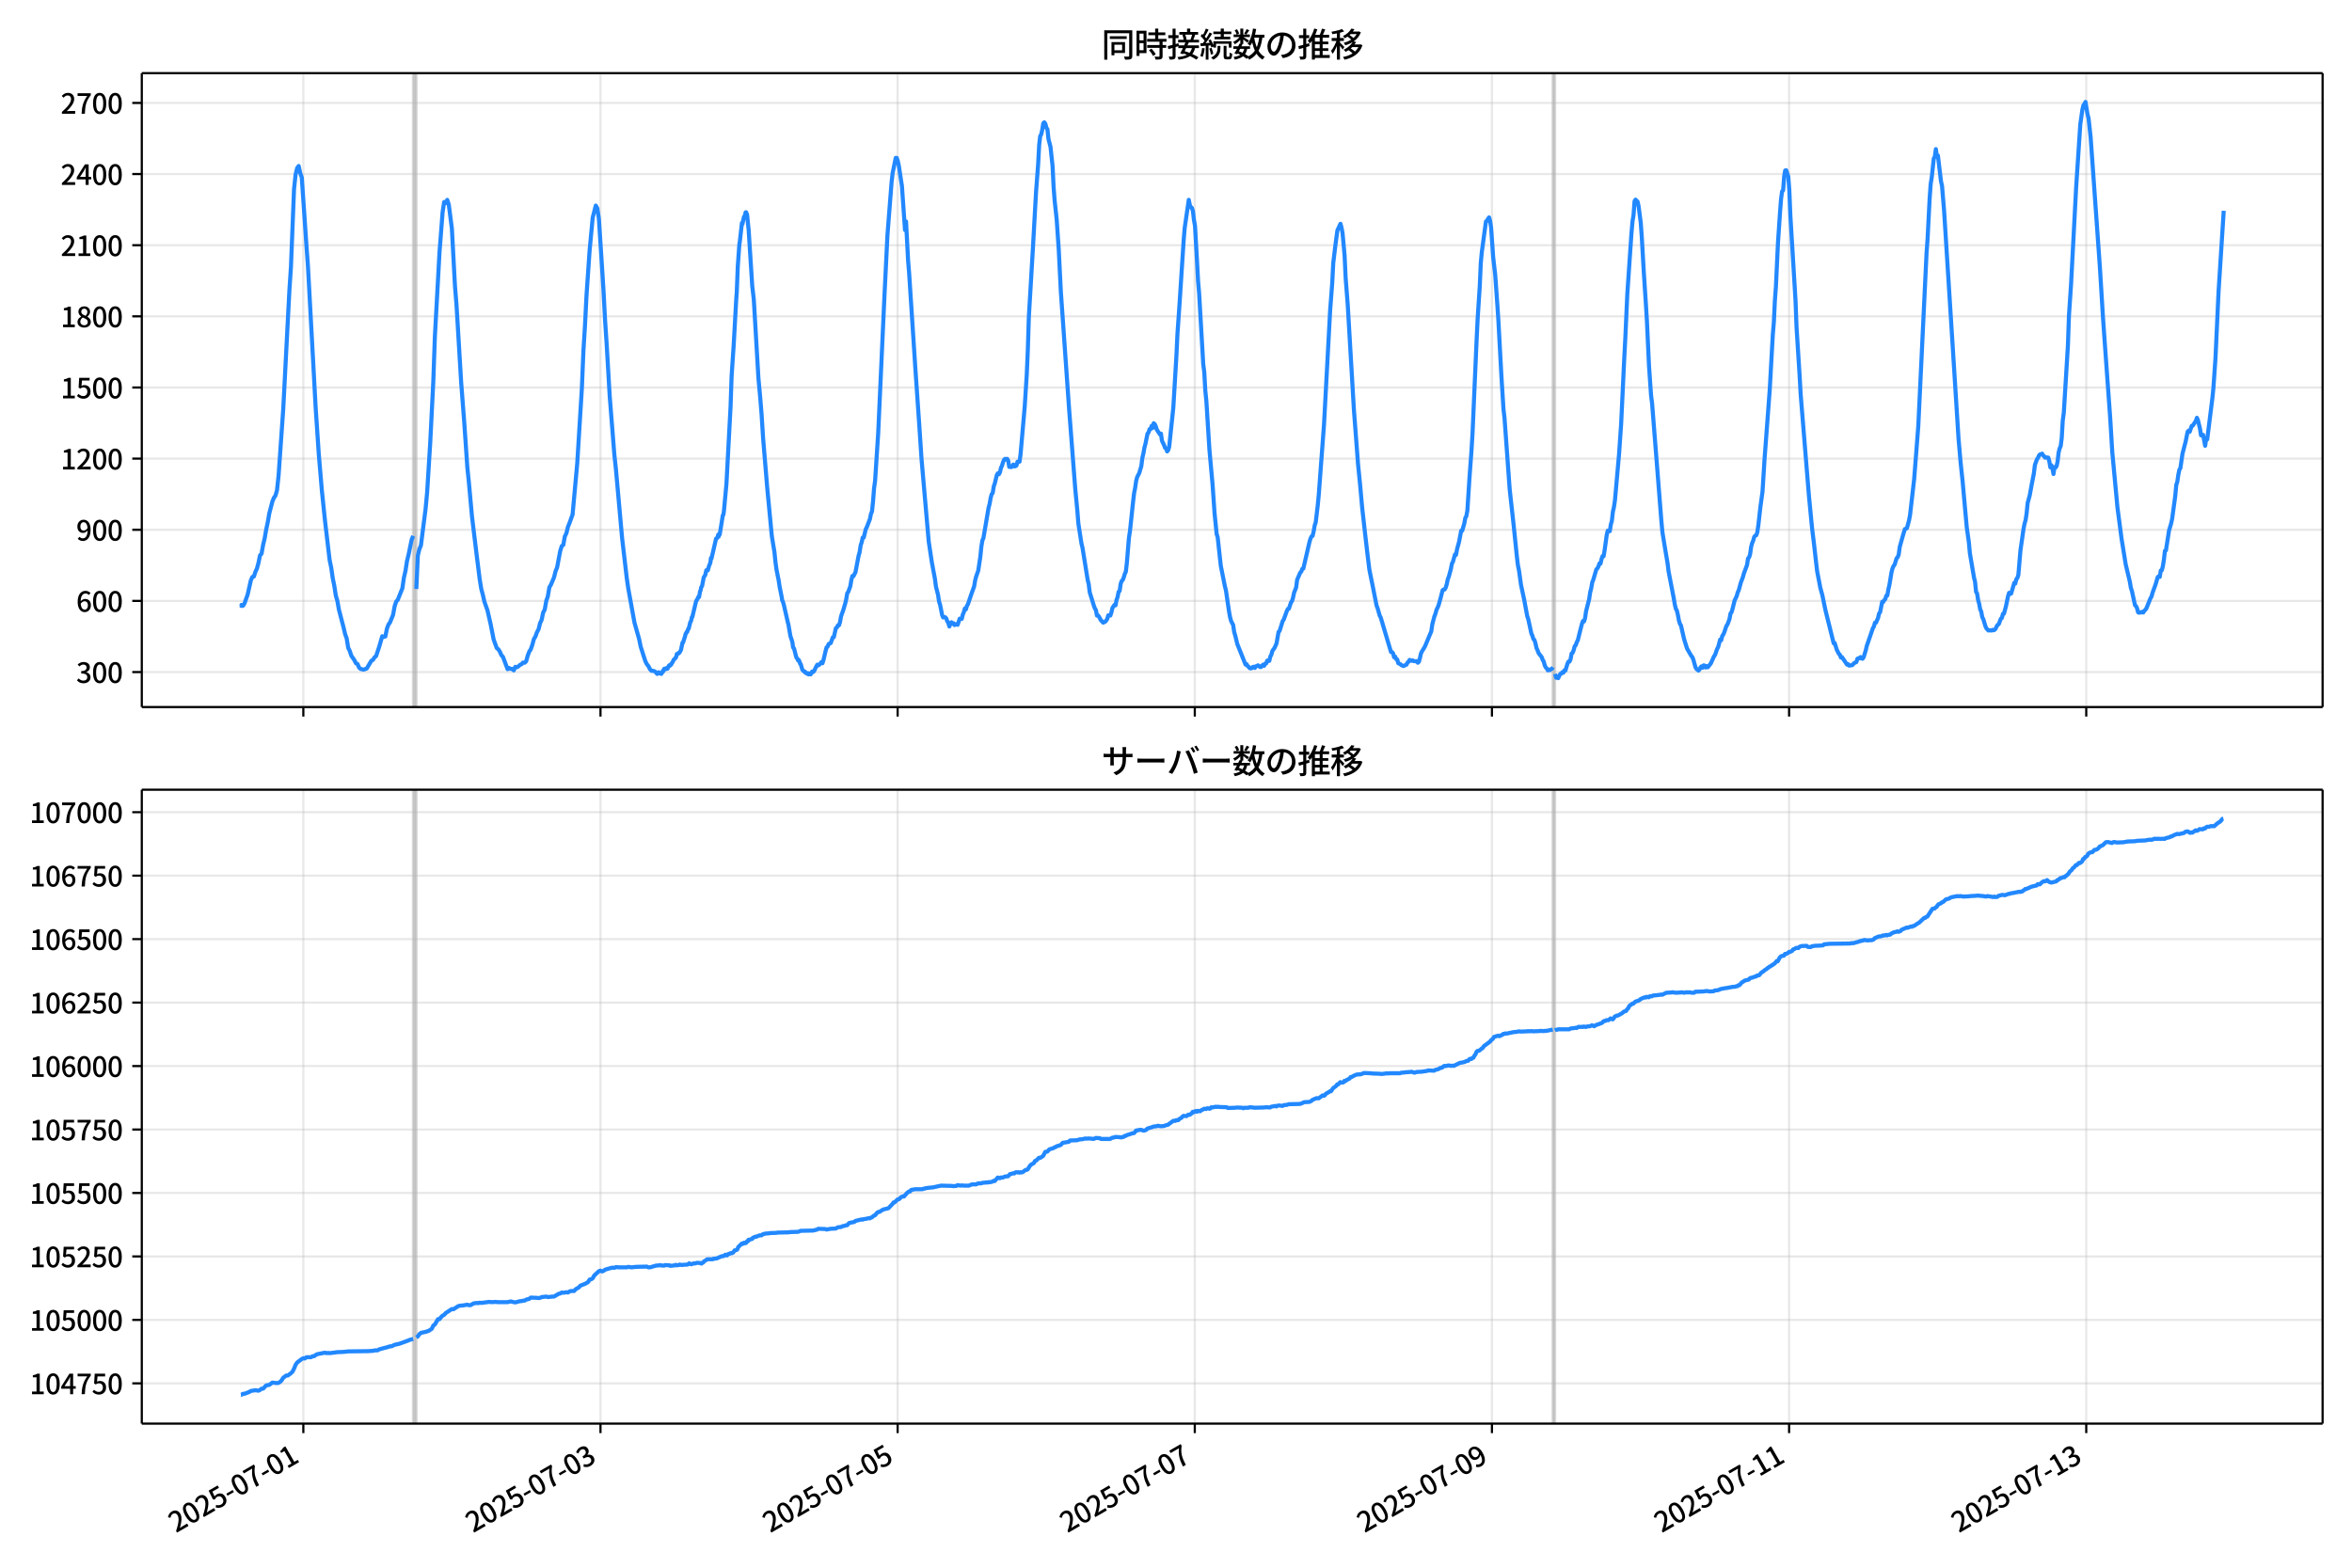 <!DOCTYPE svg  PUBLIC '-//W3C//DTD SVG 1.1//EN'  'http://www.w3.org/Graphics/SVG/1.1/DTD/svg11.dtd'>
<svg version="1.1" viewBox="0 0 864 576" xmlns="http://www.w3.org/2000/svg" xmlns:xlink="http://www.w3.org/1999/xlink">
 <defs>
  <style type="text/css">*{stroke-linejoin: round; stroke-linecap: butt}</style>
 </defs>
 <g id="aa">
  <g id="ab">
   <path d="m0 576h864v-576h-864z" fill="#fff"/>
  </g>
  <g id="ac">
   <g id="ad">
    <path d="m52.09 259.78h801.11v-232.9h-801.11z" fill="#fff"/>
   </g>
   <g id="ae">
    <path d="m151.79 259.78h1.137v-232.9h-1.137z" clip-path="url(#e)" fill="#808080" opacity=".3" stroke="#808080"/>
   </g>
   <g id="af">
    <path d="m570.42 259.78h.758v-232.9h-.758z" clip-path="url(#e)" fill="#808080" opacity=".3" stroke="#808080"/>
   </g>
   <g id="ag">
    <g id="ah">
     <g id="ai">
      <path d="m111.43 259.78v-232.9" clip-path="url(#e)" fill="none" stroke="#b0b0b0" stroke-linecap="square" stroke-opacity=".3" stroke-width=".8"/>
     </g>
     <g id="aj">
      <defs>
       <path id="h" d="m0 0v3.5" stroke="#000" stroke-width=".8"/>
      </defs>
      <use x="111.429" y="259.778" stroke="#000000" stroke-width=".8" xlink:href="#h"/>
     </g>
    </g>
    <g id="ak">
     <g id="al">
      <path d="m220.59 259.78v-232.9" clip-path="url(#e)" fill="none" stroke="#b0b0b0" stroke-linecap="square" stroke-opacity=".3" stroke-width=".8"/>
     </g>
     <g id="am">
      <use x="220.587" y="259.778" stroke="#000000" stroke-width=".8" xlink:href="#h"/>
     </g>
    </g>
    <g id="an">
     <g id="ao">
      <path d="m329.74 259.78v-232.9" clip-path="url(#e)" fill="none" stroke="#b0b0b0" stroke-linecap="square" stroke-opacity=".3" stroke-width=".8"/>
     </g>
     <g id="ap">
      <use x="329.745" y="259.778" stroke="#000000" stroke-width=".8" xlink:href="#h"/>
     </g>
    </g>
    <g id="aq">
     <g id="ar">
      <path d="m438.9 259.78v-232.9" clip-path="url(#e)" fill="none" stroke="#b0b0b0" stroke-linecap="square" stroke-opacity=".3" stroke-width=".8"/>
     </g>
     <g id="as">
      <use x="438.903" y="259.778" stroke="#000000" stroke-width=".8" xlink:href="#h"/>
     </g>
    </g>
    <g id="at">
     <g id="au">
      <path d="m548.06 259.78v-232.9" clip-path="url(#e)" fill="none" stroke="#b0b0b0" stroke-linecap="square" stroke-opacity=".3" stroke-width=".8"/>
     </g>
     <g id="av">
      <use x="548.061" y="259.778" stroke="#000000" stroke-width=".8" xlink:href="#h"/>
     </g>
    </g>
    <g id="aw">
     <g id="ax">
      <path d="m657.22 259.78v-232.9" clip-path="url(#e)" fill="none" stroke="#b0b0b0" stroke-linecap="square" stroke-opacity=".3" stroke-width=".8"/>
     </g>
     <g id="ay">
      <use x="657.218" y="259.778" stroke="#000000" stroke-width=".8" xlink:href="#h"/>
     </g>
    </g>
    <g id="az">
     <g id="ba">
      <path d="m766.38 259.78v-232.9" clip-path="url(#e)" fill="none" stroke="#b0b0b0" stroke-linecap="square" stroke-opacity=".3" stroke-width=".8"/>
     </g>
     <g id="bb">
      <use x="766.376" y="259.778" stroke="#000000" stroke-width=".8" xlink:href="#h"/>
     </g>
    </g>
   </g>
   <g id="bc">
    <g id="bd">
     <g id="be">
      <path d="m52.09 246.93h801.11" clip-path="url(#e)" fill="none" stroke="#b0b0b0" stroke-linecap="square" stroke-opacity=".3" stroke-width=".8"/>
     </g>
     <g id="bf">
      <defs>
       <path id="f" d="m0 0h-3.5" stroke="#000" stroke-width=".8"/>
      </defs>
      <use x="52.09" y="246.926" stroke="#000000" stroke-width=".8" xlink:href="#f"/>
     </g>
     <g id="bg">
      <!-- 300 -->
      <g transform="translate(27.99 250.91) scale(.1 -.1)">
       <defs>
        <path id="l" transform="scale(.016)" d="m1715-90q-371 0-656 90t-503 240q-217 150-377 323l359 474q211-205 479-359 269-153 634-153 269 0 467 92 199 93 311 266t112 423q0 256-125 451t-429 300q-304 106-835 106v551q467 0 732 105 266 106 384 291 119 186 119 423 0 307-192 489-192 183-531 183-269 0-503-119-233-118-438-316l-384 460q282 256 614 413 333 157 737 157 422 0 748-144 327-144 512-413 186-269 186-659 0-403-221-685-221-281-592-422v-26q269-70 490-227t349-400 128-557q0-422-215-726-214-304-573-468-358-163-787-163z"/>
        <path id="a" transform="scale(.016)" d="m1830-90q-460 0-806 275-346 276-535 823-188 547-188 1366 0 820 188 1357 189 538 535 803 346 266 806 266 461 0 800-269 340-269 528-803 189-534 189-1354 0-819-189-1366-188-547-528-823-339-275-800-275zm0 589q237 0 422 185 186 186 288 599 103 413 103 1091 0 679-103 1082-102 403-288 582-185 180-422 180-236 0-422-180-186-179-292-582-105-403-105-1082 0-678 105-1091 106-413 292-599 186-185 422-185z"/>
       </defs>
       <use xlink:href="#l"/>
       <use transform="translate(57)" xlink:href="#a"/>
       <use transform="translate(114)" xlink:href="#a"/>
      </g>
     </g>
    </g>
    <g id="bh">
     <g id="bi">
      <path d="m52.09 220.79h801.11" clip-path="url(#e)" fill="none" stroke="#b0b0b0" stroke-linecap="square" stroke-opacity=".3" stroke-width=".8"/>
     </g>
     <g id="bj">
      <use x="52.09" y="220.787" stroke="#000000" stroke-width=".8" xlink:href="#f"/>
     </g>
     <g id="bk">
      <!-- 600 -->
      <g transform="translate(27.99 224.77) scale(.1 -.1)">
       <defs>
        <path id="k" transform="scale(.016)" d="m1971-90q-339 0-634 144-294 144-518 435-224 292-352 733-128 442-128 1044 0 678 147 1161 148 483 397 784 250 301 570 445t665 144q397 0 688-147 292-147 490-359l-403-448q-128 154-327 253-198 99-409 99-307 0-567-182-259-182-413-605-153-422-153-1145 0-608 115-1002t326-589q212-195 493-195 212 0 375 121 163 122 259 343t96 522q0 300-90 511-89 212-259 320-169 109-419 109-211 0-451-134t-458-461l-25 538q134 192 313 323t374 201q196 71 375 71 397 0 694-163 298-163 467-490 170-326 170-825 0-468-195-817-195-348-512-544-317-195-701-195z"/>
       </defs>
       <use xlink:href="#k"/>
       <use transform="translate(57)" xlink:href="#a"/>
       <use transform="translate(114)" xlink:href="#a"/>
      </g>
     </g>
    </g>
    <g id="bl">
     <g id="bm">
      <path d="m52.09 194.65h801.11" clip-path="url(#e)" fill="none" stroke="#b0b0b0" stroke-linecap="square" stroke-opacity=".3" stroke-width=".8"/>
     </g>
     <g id="bn">
      <use x="52.09" y="194.648" stroke="#000000" stroke-width=".8" xlink:href="#f"/>
     </g>
     <g id="bo">
      <!-- 900 -->
      <g transform="translate(27.99 198.63) scale(.1 -.1)">
       <defs>
        <path id="p" transform="scale(.016)" d="m1562-90q-410 0-708 150-297 151-502 356l403 461q141-160 346-256t422-96q224 0 425 102 202 103 352 333 151 230 237 614 87 384 87 941 0 589-115 970t-323 563-496 182q-205 0-372-118-166-118-262-336t-96-525q0-301 86-512 87-211 259-323 173-112 417-112 224 0 460 141 237 141 448 461l32-544q-134-180-313-314t-371-208-384-74q-391 0-689 166-297 167-467 496-169 330-169 823 0 467 195 816t515 541 698 192q339 0 636-138 298-137 519-419 221-281 349-710t128-1018q0-691-141-1187t-391-807q-249-310-563-461-313-150-652-150z"/>
       </defs>
       <use xlink:href="#p"/>
       <use transform="translate(57)" xlink:href="#a"/>
       <use transform="translate(114)" xlink:href="#a"/>
      </g>
     </g>
    </g>
    <g id="bp">
     <g id="bq">
      <path d="m52.09 168.51h801.11" clip-path="url(#e)" fill="none" stroke="#b0b0b0" stroke-linecap="square" stroke-opacity=".3" stroke-width=".8"/>
     </g>
     <g id="br">
      <use x="52.09" y="168.509" stroke="#000000" stroke-width=".8" xlink:href="#f"/>
     </g>
     <g id="bs">
      <!-- 1200 -->
      <g transform="translate(22.29 172.49) scale(.1 -.1)">
       <defs>
        <path id="g" transform="scale(.016)" d="m544 0v608h1037v3277h-845v467q333 58 579 147 247 90 451 218h557v-4109h915v-608h-2694z"/>
        <path id="d" transform="scale(.016)" d="m282 0v429q697 621 1164 1136 468 515 701 956 234 442 234 826 0 256-87 451-86 196-262 301-176 106-445 106-275 0-506-151-230-150-422-368l-416 410q301 333 637 518 336 186 803 186 429 0 749-176t496-493 176-745q0-455-224-919t-615-935q-390-470-889-950 186 20 394 36t374 16h1184v-634h-3046z"/>
       </defs>
       <use xlink:href="#g"/>
       <use transform="translate(57)" xlink:href="#d"/>
       <use transform="translate(114)" xlink:href="#a"/>
       <use transform="translate(171)" xlink:href="#a"/>
      </g>
     </g>
    </g>
    <g id="bt">
     <g id="bu">
      <path d="m52.09 142.37h801.11" clip-path="url(#e)" fill="none" stroke="#b0b0b0" stroke-linecap="square" stroke-opacity=".3" stroke-width=".8"/>
     </g>
     <g id="bv">
      <use x="52.09" y="142.37" stroke="#000000" stroke-width=".8" xlink:href="#f"/>
     </g>
     <g id="bw">
      <!-- 1500 -->
      <g transform="translate(22.29 146.36) scale(.1 -.1)">
       <defs>
        <path id="c" transform="scale(.016)" d="m1715-90q-365 0-653 90t-506 237q-217 147-383 307l352 480q134-134 294-246t361-183q202-70 452-70 262 0 473 118 212 119 333 346 122 227 122 541 0 460-247 716-246 256-649 256-224 0-384-64t-365-198l-365 237 141 2240h2387v-627h-1747l-109-1204q154 77 307 118 154 42 340 42 397 0 723-160t518-490q192-329 192-847 0-519-224-887t-586-560q-361-192-777-192z"/>
       </defs>
       <use xlink:href="#g"/>
       <use transform="translate(57)" xlink:href="#c"/>
       <use transform="translate(114)" xlink:href="#a"/>
       <use transform="translate(171)" xlink:href="#a"/>
      </g>
     </g>
    </g>
    <g id="bx">
     <g id="by">
      <path d="m52.09 116.23h801.11" clip-path="url(#e)" fill="none" stroke="#b0b0b0" stroke-linecap="square" stroke-opacity=".3" stroke-width=".8"/>
     </g>
     <g id="bz">
      <use x="52.09" y="116.232" stroke="#000000" stroke-width=".8" xlink:href="#f"/>
     </g>
     <g id="ca">
      <!-- 1800 -->
      <g transform="translate(22.29 120.22) scale(.1 -.1)">
       <defs>
        <path id="x" transform="scale(.016)" d="m1830-90q-441 0-787 163-345 164-547 448-202 285-202 650 0 314 122 557t314 419 403 291v32q-256 186-442 458-185 272-185 643 0 365 176 640t480 425q304 151 694 151 410 0 704-160t457-439q164-278 164-649 0-237-96-448t-234-381q-137-169-291-278v-32q218-115 397-285 179-169 288-406t109-557q0-346-189-628-189-281-532-448-342-166-803-166zm314 2708q205 198 310 419 106 221 106 464 0 211-83 384t-247 272q-163 99-393 99-288 0-480-183-192-182-192-502 0-256 134-429 135-172 359-294t486-230zm-294-2170q236 0 418 89 183 90 285 253 103 164 103 388 0 211-90 367-89 157-246 272-157 116-368 215t-454 195q-244-173-398-426-153-252-153-553 0-237 118-416 119-179 324-282 205-102 461-102z"/>
       </defs>
       <use xlink:href="#g"/>
       <use transform="translate(57)" xlink:href="#x"/>
       <use transform="translate(114)" xlink:href="#a"/>
       <use transform="translate(171)" xlink:href="#a"/>
      </g>
     </g>
    </g>
    <g id="cb">
     <g id="cc">
      <path d="m52.09 90.093h801.11" clip-path="url(#e)" fill="none" stroke="#b0b0b0" stroke-linecap="square" stroke-opacity=".3" stroke-width=".8"/>
     </g>
     <g id="cd">
      <use x="52.09" y="90.093" stroke="#000000" stroke-width=".8" xlink:href="#f"/>
     </g>
     <g id="ce">
      <!-- 2100 -->
      <g transform="translate(22.29 94.078) scale(.1 -.1)">
       <use xlink:href="#d"/>
       <use transform="translate(57)" xlink:href="#g"/>
       <use transform="translate(114)" xlink:href="#a"/>
       <use transform="translate(171)" xlink:href="#a"/>
      </g>
     </g>
    </g>
    <g id="cf">
     <g id="cg">
      <path d="m52.09 63.954h801.11" clip-path="url(#e)" fill="none" stroke="#b0b0b0" stroke-linecap="square" stroke-opacity=".3" stroke-width=".8"/>
     </g>
     <g id="ch">
      <use x="52.09" y="63.954" stroke="#000000" stroke-width=".8" xlink:href="#f"/>
     </g>
     <g id="ci">
      <!-- 2400 -->
      <g transform="translate(22.29 67.939) scale(.1 -.1)">
       <defs>
        <path id="q" transform="scale(.016)" d="m2170 0v3072q0 192 12 457 13 266 20 458h-26q-90-179-183-365-92-185-195-364l-921-1415h2579v-576h-3328v493l1875 2957h858v-4717h-691z"/>
       </defs>
       <use xlink:href="#d"/>
       <use transform="translate(57)" xlink:href="#q"/>
       <use transform="translate(114)" xlink:href="#a"/>
       <use transform="translate(171)" xlink:href="#a"/>
      </g>
     </g>
    </g>
    <g id="cj">
     <g id="ck">
      <path d="m52.09 37.815h801.11" clip-path="url(#e)" fill="none" stroke="#b0b0b0" stroke-linecap="square" stroke-opacity=".3" stroke-width=".8"/>
     </g>
     <g id="cl">
      <use x="52.09" y="37.815" stroke="#000000" stroke-width=".8" xlink:href="#f"/>
     </g>
     <g id="cm">
      <!-- 2700 -->
      <g transform="translate(22.29 41.8) scale(.1 -.1)">
       <defs>
        <path id="j" transform="scale(.016)" d="m1235 0q32 646 109 1187t224 1024 384 941 576 938h-2208v627h3027v-455q-409-512-665-989-256-476-397-969t-205-1053-90-1251h-755z"/>
       </defs>
       <use xlink:href="#d"/>
       <use transform="translate(57)" xlink:href="#j"/>
       <use transform="translate(114)" xlink:href="#a"/>
       <use transform="translate(171)" xlink:href="#a"/>
      </g>
     </g>
    </g>
   </g>
   <g id="cn">
    <path d="m88.504 222.44.108.174.095-.349.394.349.201-.087.536-.871 1.138-3.224 1.157-5.141.566-1.307.57-.174.536-1.655.569-1.22.569-2.091.569-2.788.569-.61.569-3.224.569-2.353.569-3.311.569-2.614.569-3.311 1.137-4.356.569-1.394.569-.784.569-2.004.569-5.315 1.706-24.309 2.274-43.826.569-8.539 1.137-28.666.569-5.315.569-2.353.569-.784.569 2.614.569 1.568 1.706 24.919.569 7.842 2.843 52.191 1.137 16.816 1.137 13.418 1.137 10.978 1.706 14.464.569 2.701.569 3.921.569 2.788.569 3.659.569 1.917.569 3.224 1.706 6.535.569 2.44.569 1.568.569 3.485.569 1.133.569 1.743 1.137 1.655.569 1.133.569.261.569 1.307.569.523 1.137.261 1.137-.436 1.706-2.875.569-.261.569-.958.569-.436 1.137-3.398 1.137-3.921.569.261.569-.174.569-2.788.569-1.568.569-.784 1.137-2.788.569-3.137.569-1.743.569-.61 1.706-4.269.569-3.921.569-2.44.569-3.659.569-2.353 1.137-5.489.569-1.394m1.137 19.517.569-12.285.569-2.353.569-1.394 1.706-13.418.569-6.012 1.137-18.21 1.137-22.654.569-16.293 1.706-31.105 1.137-14.725.569-3.747.569.436.569-1.22.569 1.743 1.137 8.8 1.137 21.173.569 6.97 1.706 28.404 1.137 14.725 1.137 16.555.569 5.489 1.137 12.547 1.706 14.028 1.137 9.062.569 3.485.569 2.091.569 2.527 1.137 3.224 1.137 4.966 1.137 5.751 1.137 3.137.569.436.569.871.569 1.307.569.61 1.706 4.531.569-.436.569.349h.569l.569.523.569-1.307.569.174.569-.349.569-.523.569-.261.569-.61.569.087.569-.523.569-2.091.569-1.481.569-.871.569-1.655.569-2.091.569-.958.569-1.568.569-1.046.569-2.265.569-1.22.569-2.701.569-1.046.569-3.224.569-1.655.569-3.311.569-.958 1.137-2.701.569-2.265.569-1.394 1.137-6.012.569-1.83.569-.436.569-3.137.569-1.133.569-2.353.569-1.394 1.137-3.137 1.706-18.733 1.706-27.62.569-13.766.569-9.149.569-11.24 1.137-16.468 1.137-12.111 1.137-4.444.569 1.046.569 3.747 1.137 17.6.569 8.974.569 10.804.569 8.452 1.137 19.43 1.706 21.521.569 5.228 2.274 25.355 1.706 14.638.569 3.921 2.274 12.547 1.706 6.012.569 2.788 1.706 5.315.569 1.133.569.697.569 1.133.569.61h.569l.758.261.758.871.19-.087.379-.523.379.436.19-.087.379.261.379-.61.19-.523.19.174.19-.784.19-.174h.19l.19.174.19-.174.19.087.19-.436.19.349.569-1.22.19.174.19-.087.19-.436.19.087.379-.784.19-.174.379-.871.19-.087.379-.523.19-.087.19-.523.19-.871.19.087.379-.436.19.087.379-.523.379-.697.569-2.701h.19l.758-2.353.19-.871.19-.174.19-.523h.19l.379-1.133.19-.087.569-2.353.19-.261.19-.523.19-1.046.19-.087 1.327-5.576.19-.523.19-.174.379-.784.19-.436.19.174.379-2.091.19-.349.19-1.046.379-.697.379-2.004.19-1.046.569-.871.379-1.743.19-.087.19.174.19-.087.379-1.394.569-1.481.19-1.655.19.261 1.706-7.406h.19l.19-.174.19-.436.19-.784.19.697.19-1.046.19.261 1.137-7.058.19-.174.19-1.133.948-10.194 1.516-28.404.379-11.153.379-5.751.379-5.576.948-16.99.19-2.527.379-9.584.569-8.016.19-1.133.758-6.796.19.436.569-2.701.19-.174.19-.349.19-1.046.19-.087.379.871.379 3.834.19 1.743 1.327 20.737.569 4.879 1.706 29.014.569 6.099.569 6.883.569 8.887 1.516 18.297 1.706 17.862.948 5.751.379 3.747.379 2.701.569 2.875.19.871.379 2.527.758 3.747.19 1.307.19.261.379 1.22 1.516 6.622.19.697.758 4.356.569 1.655.19.784.19 1.655.379.436.758 2.962.19.523.379.349.19.61.19-.261.19.349.379 1.133.19.087.569 2.004.379.436.19.087.19.261.19-.087.19.436.379.087.19.261.379-.174.19.436.19-.349.569.349.379-.61.19-.436.379.174.379-.436.569-1.22.569-1.046.379.261.379-.261.758-.958.379.436.379-1.22.758-3.224.379-1.394.379-.261.379-.958.758-.349.758-2.091.379-.087.758-3.311.379-.261.379-.784h.379l.379-1.133.379-2.178.758-2.091.758-2.527.379-1.568.379-2.265.379-.523.758-2.091.379-2.265.379-1.481.379.087.758-1.481 1.137-6.012.379-1.307.379-2.527.379-1.133.379-1.743h.379l.758-3.137.379-.697.758-2.004.379-.958.379-1.917.379-.871.379-3.659.379-4.879.379-2.701.758-11.675.379-5.751 2.274-49.925 1.137-23.089 1.516-19.343.379-3.311 1.137-5.576h.379l.379 1.133.379 1.743 1.137 7.406 1.137 16.206.379-3.137.758 14.376.379 4.618 2.274 34.852 1.516 21.957.758 11.414 2.653 30.408 1.137 7.58 1.137 6.099.379 2.875.758 2.962.379 2.527.379 1.133.758 3.834.379.871.379-.174.379.087.379.436.379 1.046.379.61.379 1.307.379-1.133.379-.436.379.61.379-.261.379.697.379-.349.758.261.758-2.265.758.087.379-1.568.379-.871.379-1.394.379.349.379-1.307.379-.61 1.137-3.398 1.137-3.137.379-2.265.379-1.394.758-2.178.758-5.053.379-3.747.379-2.265.379-.871 1.895-11.153.379-1.394.379-2.178.379-1.394.379-.436.379-2.44.379-1.046.758-3.137.379-.61.379.349.379-.697.379-1.655.379-.784.379-1.307.379-.871.379-.349.379.261.379-.261.379.697.379 2.265.379-.087.379.174.379-.349.379-.61.379.697.379-.087.379-.261.379-1.394h.758l.379-2.875 1.516-17.339.758-11.937.379-8.8.379-12.198 1.516-25.703 1.137-20.388.758-9.933.379-7.145.379-3.311.379-.61.379-1.743.379-2.353.379-.349.379.523.379 1.481.379.523.379 3.572.758 2.962.758 7.058.379 7.755.379 4.879.758 7.058.758 11.065.758 15.248 3.032 43.129 2.274 29.537.758 7.842.379 4.792 1.137 7.319.379 1.568 1.895 11.763.379 1.568.379 3.05 1.516 4.879.379 1.046.379.61.379 2.004.379-.087.379.523.758 1.394.379.261.379.523.758-.349.379-.436.379-.61.379-1.307.758.087.379-1.133.379-1.655.758-1.133.379.174.379-2.004.379-1.046.379-1.917.379-.349.379-2.614.379-1.046.379-.349.379-.958.379-1.307.379-.784.379-3.311.758-9.149.379-2.44 1.137-10.717.379-3.224.379-1.917.379-2.614.379-1.394.758-1.481.758-2.527.379-3.05.379-1.568.379-2.178.379-1.394.758-3.747.379-.436.379-1.22h.379l.379-1.22.379.784.379-1.743.379.349.379.784.379 1.22 1.137 1.743.379-.261.379 2.614.758 1.568.379 1.046.379.174.379 1.133.379-.436.379-1.22 1.516-14.464 1.137-18.994.379-8.016.758-10.891 1.516-23.351.379-4.705 1.516-10.368.379 1.917.379.784.379.261.379 1.133.379 3.311.379 2.091.758 13.244.379 7.145.379 4.356 1.516 26.139.379 2.962.379 6.796.379 3.659 1.137 18.036 1.137 12.634.758 10.804.758 7.493.379 1.22 1.137 10.456 1.516 7.58.379 1.481 1.137 7.755.379 2.091.379 1.394.758 1.481.379 2.614.379 1.22.758 3.137 3.032 7.58.379-.174.379.697.379.261.379.523.379.087.379-.087.379-.436.379-.087.379.436.379-.61.379-.087.379-.261.379.174.379.436h.379l.758-.871.379.436.379-.784.379-.087.379-1.046.379.174.379-.087.379-1.568.379-.697.379-1.394.758-1.046.758-1.655.758-4.269.379-.349 1.137-3.659.379-.523 1.137-3.137.379-.784.379-.087.758-2.265.379-.523.379-1.22.379-1.83.758-1.917.379-2.875 1.137-2.614.379-.349.379-1.046.379-.087 2.274-9.846.379-1.22.379-.784.379-.174.379-1.655.379-2.178.379-1.133.758-6.361.379-4.008.758-10.194 1.137-15.161 2.274-42.258.758-9.933.379-7.406.758-6.273.758-5.663 1.137-2.44.379 1.394.379 2.004.758 8.277.379 8.19.758 9.671 2.274 38.686 1.516 19.953.758 7.58.758 8.452 1.137 10.107.758 6.535.758 6.186 1.516 7.493 1.137 5.751.379.958.758 2.701.379.697 3.79 12.721h.379l.379.436.379 1.481.379-.261.379.958.379.087.379 1.394.758.349.379.349.758.349 1.137-.523.379-.784.379-.261.379-.697.758.349.379-.174.379.261.758.087.379-.087.379.61.379-.349.379-1.307.379-1.743.379-.784.758-1.22.379-.697 1.895-4.531.379-.871.379-2.614.758-2.875.379-.958.379-1.394.758-1.655.758-2.701.758-2.962.379-.261h.379l.379-.697.379-1.22.379-1.83.379-.958.758-2.788.379-2.004.379-.697.758-2.701.379.174.379-2.091.758-2.788.758-4.008h.379l.758-2.614.379-2.091.379-.61.379-2.091.758-11.763.758-10.368.379-6.273 1.516-34.678.379-7.667.758-11.588.379-8.626.379-4.008 1.137-8.452.379-2.788.379-.174.379-.784.379-.523.379 1.22.379 2.527.758 10.891.758 6.535.758 10.63.379 5.663 1.137 20.911.758 12.111.379 3.224 1.895 26.139 1.516 13.766 1.137 11.065.379 3.137.379 1.83.758 5.402 1.137 5.315 1.137 6.099.379 1.133 1.137 5.228.379.871.379 1.22.379.349.379 1.22.379 1.743.379.784.379 1.046 1.137 1.481.379 1.046.379.61.379 1.394.379.784.379.349.379.697.379-.261.379.174.379-.349.379-.174.379-.523m.758 2.44.379 1.394.379-.087.379.261.758-1.568.379-.087.379-.523.379.174.379-.871.379.087.758-2.527.379-.784h.379l.379-.871.379-2.091.379-.261.379-.958.379-1.481.379-.349.379-1.133.379-.697.758-3.05.758-2.962.379-1.046.379.174.379-1.133.379-2.614.758-2.962.379-1.481.379-2.527.379-1.481.379-2.178.379-.958 1.137-3.834.379-.349.379-.697.379-1.133.379.087.379-1.655.379-1.133.379.087.379-2.265.758-5.489.379-1.655.758.174.379-2.44.379-1.307.379-3.398.379-1.655.379-2.527 1.516-17.077.758-10.978 1.137-23.961.379-7.145.758-16.729 1.516-22.218.379-4.356.379-2.265.379-5.228.379-.523.758.784.379 1.83.758 5.838.379 5.228.758 13.157.758 11.588.379 6.186.758 16.38.758 10.891.379 2.962 3.411 43.216.379 4.095 1.137 6.97.758 4.444.379 3.05 1.895 9.846.379 2.265.379 1.568.379.697.379 1.568.379 2.091.379 1.22.379.61 1.137 4.966.758 2.44.379 1.133 1.516 2.614.379.436.379.958.758 2.701.379.697.758.61.379-.436.379-.784.379-.349.379.523.379-.871.379.087.379.697.379-.523.379.436.758-.958.379-.523 1.137-2.527.379-.523.758-2.178.379-.697.758-2.788.379.261.379-1.568.379-.523.379-.871.758-2.265.379-.523.758-2.004.379-2.091.379-.436.379-1.307.758-3.05.758-1.568.379-1.394.379-.784.758-2.788.758-2.004.379-1.394 1.137-3.05.379-2.44.379-.349.379-1.22.379-2.701.379-1.394.379-.871.379-1.394.379-.436.379-.174.379-1.133.379-2.614.758-6.709.758-5.489.758-12.111 1.895-25.268 1.137-20.388.379-4.531.379-7.929.379-5.141.758-16.119.758-11.24.379-4.879.379-2.788.379-.349.379-5.141.379-2.178.379-.087.758 2.353.379 5.053.379 9.236 1.895 31.192.379 9.933 1.137 17.862.379 6.796 3.032 37.204 1.137 11.763.758 6.186.758 6.709.379 3.137 1.137 5.925.758 2.788 1.137 5.489 3.032 12.198.379-.087.758 2.44.758 1.481.379.349.379 1.046.379-.174 1.895 2.788.379-.174.379.523 1.137-.174.758-.784.758-.349.379-1.22.379-.174h.379l.379-.436.379.523.379.087.379-.523.758-2.44.379-1.655 2.274-6.622.379-.61.379-1.394h.379l.758-1.743.379-1.655.379-.436.758-3.834.379.087.379-.697.379-.349.379-1.307.379-.087.379-2.265.379-1.568.758-4.618.379-1.481.379-.871.379-.436.758-2.44.379-.349.379-.958.379-2.788 1.137-4.095.758-2.527.379-.087.379-.261.758-2.788.379-2.004 1.516-13.244 1.137-14.551.379-4.966 3.032-63.518.379-5.228.758-14.812.379-5.315.379-2.353.758-6.97.379-.697.379-2.788.379 2.527.379-.174 1.137 9.497.379 1.655.758 9.149 5.306 83.732.758 8.713.758 7.145.758 8.452.758 8.364.758 5.315.379 4.095 1.516 8.974.379 1.481.379 3.747.379.61.379 2.44.379 1.307.379 2.091.379.784.379 2.091.379.697.758 2.527.379.871.758.784.379-.087.758.087.379-.261.379.174.379-.174.379-.436.379-.871.379-.523.379-.261.758-2.004.379-.261.379-1.481.379-.087.758-2.788.758-3.659.379-1.22.379.436.379-.174 1.137-3.921.379.261.379-1.655.379-.349.379-1.22.758-8.974 1.137-7.929.379-1.917.379-1.307.379-2.527.379-3.747.758-2.788.758-4.182.758-3.834.379-3.137.758-2.091.379-.523.379-.871.379-.436h.379l.379-.261.379.697.379.261.379.523.758-.087.379.087.379 1.394.379 2.178.379-.784.379 1.133.379 2.091.379-2.527.379.174.379-.523.379-1.743.379-3.311.379-1.481.379-.871.379-2.962.379-6.448.379-2.788 1.516-24.745.379-10.978.758-11.24 1.895-36.072 1.516-23.002.758-5.315.379-1.655.379-.436.379-.784.758 4.531.379 1.481.758 6.883 3.411 47.921 1.137 18.471.758 10.717 1.895 26.226.758 12.46 1.895 20.301 1.516 11.501 1.516 9.41 1.516 6.361.379 2.265.379 1.133 1.137 5.228.379.349.379.784.379 1.481.379.174.379-.174.379.087.379-.261.379.261.379-.61.379-.349.379-.523 1.516-3.747.379-.61.379-1.394 1.137-3.137.758-2.614.379-.349.379.261.379-2.353.379-.087.379-1.481.379-2.353.379-3.311.379-.174 1.137-7.319.758-2.527.379-1.743 1.137-8.364.379-4.095.379-1.133.379-2.614.379-1.83.379-.61.758-5.228.758-2.962.379-1.394.758-3.747.379-.436.379.436.758-2.178.379-.087 1.137-1.743.379-1.133.379.871.758 3.137.379 2.44.379-.174h.379l.758 4.008.379-2.614.379.261 1.895-15.161.379-3.747.758-10.891 1.137-24.571 1.895-29.624v0" clip-path="url(#e)" fill="none" stroke="#28f" stroke-linecap="square" stroke-width="1.5"/>
   </g>
   <g id="co">
    <path d="m52.09 259.78v-232.9" fill="none" stroke="#000" stroke-linecap="square" stroke-width=".8"/>
   </g>
   <g id="cp">
    <path d="m853.2 259.78v-232.9" fill="none" stroke="#000" stroke-linecap="square" stroke-width=".8"/>
   </g>
   <g id="cq">
    <path d="m52.09 259.78h801.11" fill="none" stroke="#000" stroke-linecap="square" stroke-width=".8"/>
   </g>
   <g id="cr">
    <path d="m52.09 26.88h801.11" fill="none" stroke="#000" stroke-linecap="square" stroke-width=".8"/>
   </g>
   <g id="cs">
    <!-- 同時接続数の推移 -->
    <g transform="translate(404.64 20.88) scale(.12 -.12)">
     <defs>
      <path id="w" transform="scale(.016)" d="m1587 3936h3232v-518h-3232v518zm320-1114h557v-2534h-557v2534zm301 0h2291v-2086h-2291v512h1734v1069h-1734v505zm-1683 2260h5113v-570h-4524v-5056h-589v5626zm4768 0h595v-4896q0-250-67-397t-227-218q-160-77-426-96t-675-19q-13 83-45 192t-77 218q-45 108-89 185 281-13 527-13 247 0 330 0 83 7 118 42 36 35 36 112v4890z"/>
      <path id="u" transform="scale(.016)" d="m2714 4672h3238v-525h-3238v525zm-244-1235h3712v-538h-3712v538zm20-1184h3635v-531h-3635v531zm1523 3155h595v-2310h-595v2310zm832-2451h589v-2823q0-230-61-364-61-135-227-199-167-70-423-86t-633-16q-20 121-78 285-57 163-121 284 275-6 509-9t310-3q77 6 106 28 29 23 29 93v2810zm-2023-1677 487 282q153-160 313-352t294-381q135-189 206-343l-519-313q-64 153-189 348-124 196-278 394-154 199-314 365zm-2086 3718h1619v-4281h-1619v544h1056v3187h-1056v550zm32-1843h1293v-537h-1293v537zm-320 1843h563v-4832h-563v4832z"/>
      <path id="v" transform="scale(.016)" d="m3866 5408h614v-870h-614v870zm-1479-653h3597v-518h-3597v518zm-230-1485h4e3v-518h-4e3v518zm825 922 519 102q64-160 121-342 58-182 96-352 39-170 45-304l-544-128q-6 134-42 313-35 180-83 365-48 186-112 346zm1856 109 589-71q-96-275-202-557-105-281-195-486l-518 77q58 147 122 329 64 183 118 372t86 336zm-2643-2106h3943v-518h-3943v518zm1408 685 602-115q-167-371-362-784t-390-797-362-685l-525 179q160 288 346 666t368 784 323 752zm-659-2157 358 403q352-102 733-240 381-137 752-304 371-166 697-336 327-169 558-329l-384-461q-218 160-532 336-313 176-685 345-371 170-755 323-384 154-742 263zm1894 1114 583-71q-122-550-353-944-230-393-604-662t-922-435q-547-167-1296-269-25 128-93 269-67 141-137 230 678 64 1168 192t819 349q330 221 531 550 202 330 304 791zm-4684 217q396 90 953 240 557 151 1120 311l77-544q-525-154-1053-311-528-156-963-284l-134 588zm121 2093h1965v-563h-1965v563zm819 1248h576v-5229q0-236-51-374t-192-208q-141-77-355-99-214-23-541-16-13 115-64 288t-109 294q205-6 381-6t234 0q64 0 92 28 29 29 29 93v5229z"/>
      <path id="t" transform="scale(.016)" d="m4058 5408h595v-1798h-595v1798zm-1415-563h3443v-499h-3443v499zm231-992h3008v-499h-3008v499zm-224-877h3475v-1203h-531v729h-2432v-729h-512v1203zm1964-877h551v-1881q0-122 22-157 23-35 106-35 25 0 92 0 68 0 135 0t99 0q51 0 83 54t45 224 19 515q90-70 234-131t259-93q-19-429-83-662-64-234-183-326-118-93-316-93-39 0-103 0t-134 0-138 0q-67 0-99 0-237 0-365 64t-176 218q-48 153-48 422v1881zm-1164-6h550v-455q0-243-48-528-48-284-186-579-137-294-409-572-272-279-727-503-70 90-192 208-121 118-230 195 416 205 665 438 250 234 371 474 122 240 164 467 42 228 42 413v442zm-2240 3309 524-192q-121-244-259-503-137-259-275-496t-259-416l-410 173q122 186 246 438 125 253 240 515 116 263 193 481zm716-743 500-230q-224-359-496-756-272-396-548-764-275-368-518-650l-358 205q179 211 377 483 199 272 387 569 189 298 358 592 170 295 298 551zm-1721-665 307 403q166-154 339-340 173-185 320-364t224-327l-326-460q-77 160-218 348-141 189-314 384-172 196-332 356zm1485-832 435 179q128-211 249-458 122-246 215-474 93-227 137-412l-473-211q-32 185-119 422-86 237-201 486-115 250-243 468zm-1530-583q422 26 998 54 576 29 1184 68l7-499q-570-45-1127-84-556-38-992-70l-70 531zm1702-992 436 135q121-276 214-596t118-556l-454-148q-26 237-112 563-86 327-202 602zm-1363 109 499-83q-57-455-163-897-105-441-253-748-51 32-134 73-83 42-170 83-86 42-144 62 148 294 234 697t131 813zm691 627h525v-2861h-525v2861z"/>
      <path id="n" transform="scale(.016)" d="m224 2022h3187v-499h-3187v499zm51 2247h3111v-487h-3111v487zm1127-1735 563-121q-154-320-333-672t-352-679q-173-326-326-582l-532 173q148 243 324 566t345 669q170 346 311 646zm934-832 563-64q-89-480-262-838t-461-614-701-432-976-298q-25 128-99 269t-157 237q659 102 1085 303 426 202 666 554t342 883zm422 3597 519-211q-147-218-298-436-150-217-278-377l-403 186q121 173 252 413 132 240 208 425zm-1203 109h563v-2957h-563v2957zm-1075-320 448 186q134-192 246-420 112-227 157-393l-467-211q-38 172-147 406t-237 432zm1094-1050 397-236q-160-263-400-529-240-265-519-489-278-224-553-378-51 103-141 237-89 135-179 218 269 109 534 294 266 186 493 416 228 231 368 467zm487-204q83-45 246-145 163-99 352-211t346-211 221-150l-327-423q-83 77-230 198-147 122-317 253-170 132-327 250-156 119-259 189l295 250zm1798 396h2311v-556h-2311v556zm115 1178 615-90q-103-640-263-1235t-384-1101q-224-505-512-889-44 57-134 134t-186 157-166 125q275 339 473 796 199 458 340 995 141 538 217 1108zm1223-1510 614-58q-147-1101-445-1940-297-838-813-1443-515-604-1321-1014-26 71-90 177-64 105-134 208-70 102-128 159 742 346 1212 880 471 535 730 1290 260 755 375 1741zm-1005-135q134-851 387-1597 253-745 659-1305 407-560 1002-874-70-57-154-150-83-93-154-189-70-96-121-179-633 371-1056 988-422 618-688 1434-265 816-425 1783l550 89zm-3309-3065 327 416q377-148 754-330 378-182 701-378 324-195 548-368l-416-435q-211 179-519 378-307 198-666 383-358 186-729 334z"/>
      <path id="s" transform="scale(.016)" d="m3686 4378q-64-493-163-1041-99-547-265-1084-192-653-432-1104t-522-688-595-237q-320 0-596 221-275 221-448 621-172 400-172 931 0 537 220 1017 221 480 611 851 391 372 909 583 519 211 1121 211 576 0 1040-186 464-185 793-515 330-329 502-771 173-441 173-941 0-672-278-1194-278-521-816-851-538-329-1318-444l-378 601q166 20 307 42t263 48q307 70 585 217 279 148 496 375 218 227 342 534 125 308 125 692t-122 713q-121 330-358 573-236 243-582 380-346 138-781 138-525 0-935-186-409-185-694-489-284-304-432-656-147-352-147-678 0-365 89-605 90-240 224-355 135-115 276-115t288 144 297 457q151 314 298 800 147 461 246 982 100 522 145 1021l684-12z"/>
      <path id="o" transform="scale(.016)" d="m2995 2925h2893v-519h-2893v519zm0-1280h2893v-519h-2893v519zm-64-1299h3232v-557h-3232v557zm1312 3577h563v-3763h-563v3763zm429 1466 634-141q-154-390-340-794-185-403-339-684l-512 140q103 199 208 458 106 259 195 528 90 269 154 493zm-1472 25 582-147q-153-518-371-1018-217-499-483-931t-573-758q-38 64-109 160-70 96-147 198-77 103-141 160 416 416 733 1034t509 1302zm128-1203h2720v-537h-2720v-4205h-582v4422l313 320h269zm-3174-2157q396 90 953 240 557 151 1120 311l77-544q-525-154-1053-311-528-156-963-284l-134 588zm121 2093h1965v-563h-1965v563zm819 1248h576v-5229q0-236-51-374t-192-208q-141-77-355-99-214-23-541-16-13 115-64 288t-109 294q205-6 381-6t234 0q64 0 92 28 29 29 29 93v5229z"/>
      <path id="m" transform="scale(.016)" d="m4051 5402 595-109q-281-493-729-941t-1107-806q-39 64-106 144t-141 153q-73 74-137 119 608 288 1011 678t614 762zm-77-557h1511v-493h-1863l352 493zm1293 0h109l109 25 384-179q-192-505-496-905t-695-701q-390-301-845-519-454-217-947-358-44 109-137 253t-176 227q448 109 867 294 419 186 777 445 359 259 631 592t419 730v96zm-1990-954 377 307q167-96 336-218 170-121 320-249 151-128 247-237l-397-332q-90 108-237 236t-317 259q-169 132-329 234zm1107-934 595-109q-307-538-803-1031-496-492-1232-876-38 64-102 144t-138 156q-74 77-138 116 455 217 807 483t604 554q253 288 407 563zm-90-589h1460v-506h-1818l358 506zm1268 0h121l109 26 384-167q-192-614-531-1075t-787-794q-448-332-983-553-534-221-1129-355-45 115-132 269-86 153-176 249 551 96 1043 285 493 189 903 473 410 285 714 669t464 883v90zm-2132-1056 410 339q186-102 384-237 198-134 371-275t282-269l-435-371q-103 128-270 272-166 144-361 288t-381 253zm-2150 3533h589v-5376h-589v5376zm-992-1242h2336v-569h-2336v569zm1024-224 365-160q-96-339-231-707-134-368-291-727-157-358-336-672-179-313-365-537-44 128-134 291t-160 272q173 192 339 457 167 266 323 570 157 304 282 618t208 595zm941 1946 416-467q-314-122-695-221-380-99-784-173-403-74-780-131-20 102-71 236-51 135-102 231 358 58 732 138 375 80 711 179t573 208zm-397-2579q58-45 179-170 122-125 266-266 144-140 259-265t160-183l-352-473q-58 102-157 255-99 154-218 317-118 164-227 311-108 147-185 237l275 237z"/>
     </defs>
     <use xlink:href="#w"/>
     <use transform="translate(100)" xlink:href="#u"/>
     <use transform="translate(200)" xlink:href="#v"/>
     <use transform="translate(300)" xlink:href="#t"/>
     <use transform="translate(400)" xlink:href="#n"/>
     <use transform="translate(500)" xlink:href="#s"/>
     <use transform="translate(600)" xlink:href="#o"/>
     <use transform="translate(700)" xlink:href="#m"/>
    </g>
   </g>
  </g>
  <g id="ct">
   <g id="cu">
    <path d="m52.09 523.06h801.11v-232.9h-801.11z" fill="#fff"/>
   </g>
   <g id="cv">
    <path d="m151.79 523.06h1.137v-232.9h-1.137z" clip-path="url(#b)" fill="#808080" opacity=".3" stroke="#808080"/>
   </g>
   <g id="cw">
    <path d="m570.42 523.06h.758v-232.9h-.758z" clip-path="url(#b)" fill="#808080" opacity=".3" stroke="#808080"/>
   </g>
   <g id="cx">
    <g id="cy">
     <g id="cz">
      <path d="m111.43 523.06v-232.9" clip-path="url(#b)" fill="none" stroke="#b0b0b0" stroke-linecap="square" stroke-opacity=".3" stroke-width=".8"/>
     </g>
     <g id="da">
      <use x="111.429" y="523.055" stroke="#000000" stroke-width=".8" xlink:href="#h"/>
     </g>
     <g id="db">
      <!-- 2025-07-01 -->
      <g transform="translate(64.64 563.33) rotate(-30) scale(.1 -.1)">
       <defs>
        <path id="i" transform="scale(.016)" d="m301 1536v544h1689v-544h-1689z"/>
       </defs>
       <use xlink:href="#d"/>
       <use transform="translate(57)" xlink:href="#a"/>
       <use transform="translate(114)" xlink:href="#d"/>
       <use transform="translate(171)" xlink:href="#c"/>
       <use transform="translate(228)" xlink:href="#i"/>
       <use transform="translate(263.7)" xlink:href="#a"/>
       <use transform="translate(320.7)" xlink:href="#j"/>
       <use transform="translate(377.7)" xlink:href="#i"/>
       <use transform="translate(413.4)" xlink:href="#a"/>
       <use transform="translate(470.4)" xlink:href="#g"/>
      </g>
     </g>
    </g>
    <g id="dc">
     <g id="dd">
      <path d="m220.59 523.06v-232.9" clip-path="url(#b)" fill="none" stroke="#b0b0b0" stroke-linecap="square" stroke-opacity=".3" stroke-width=".8"/>
     </g>
     <g id="de">
      <use x="220.587" y="523.055" stroke="#000000" stroke-width=".8" xlink:href="#h"/>
     </g>
     <g id="df">
      <!-- 2025-07-03 -->
      <g transform="translate(173.8 563.33) rotate(-30) scale(.1 -.1)">
       <use xlink:href="#d"/>
       <use transform="translate(57)" xlink:href="#a"/>
       <use transform="translate(114)" xlink:href="#d"/>
       <use transform="translate(171)" xlink:href="#c"/>
       <use transform="translate(228)" xlink:href="#i"/>
       <use transform="translate(263.7)" xlink:href="#a"/>
       <use transform="translate(320.7)" xlink:href="#j"/>
       <use transform="translate(377.7)" xlink:href="#i"/>
       <use transform="translate(413.4)" xlink:href="#a"/>
       <use transform="translate(470.4)" xlink:href="#l"/>
      </g>
     </g>
    </g>
    <g id="dg">
     <g id="dh">
      <path d="m329.74 523.06v-232.9" clip-path="url(#b)" fill="none" stroke="#b0b0b0" stroke-linecap="square" stroke-opacity=".3" stroke-width=".8"/>
     </g>
     <g id="di">
      <use x="329.745" y="523.055" stroke="#000000" stroke-width=".8" xlink:href="#h"/>
     </g>
     <g id="dj">
      <!-- 2025-07-05 -->
      <g transform="translate(282.96 563.33) rotate(-30) scale(.1 -.1)">
       <use xlink:href="#d"/>
       <use transform="translate(57)" xlink:href="#a"/>
       <use transform="translate(114)" xlink:href="#d"/>
       <use transform="translate(171)" xlink:href="#c"/>
       <use transform="translate(228)" xlink:href="#i"/>
       <use transform="translate(263.7)" xlink:href="#a"/>
       <use transform="translate(320.7)" xlink:href="#j"/>
       <use transform="translate(377.7)" xlink:href="#i"/>
       <use transform="translate(413.4)" xlink:href="#a"/>
       <use transform="translate(470.4)" xlink:href="#c"/>
      </g>
     </g>
    </g>
    <g id="dk">
     <g id="dl">
      <path d="m438.9 523.06v-232.9" clip-path="url(#b)" fill="none" stroke="#b0b0b0" stroke-linecap="square" stroke-opacity=".3" stroke-width=".8"/>
     </g>
     <g id="dm">
      <use x="438.903" y="523.055" stroke="#000000" stroke-width=".8" xlink:href="#h"/>
     </g>
     <g id="dn">
      <!-- 2025-07-07 -->
      <g transform="translate(392.11 563.33) rotate(-30) scale(.1 -.1)">
       <use xlink:href="#d"/>
       <use transform="translate(57)" xlink:href="#a"/>
       <use transform="translate(114)" xlink:href="#d"/>
       <use transform="translate(171)" xlink:href="#c"/>
       <use transform="translate(228)" xlink:href="#i"/>
       <use transform="translate(263.7)" xlink:href="#a"/>
       <use transform="translate(320.7)" xlink:href="#j"/>
       <use transform="translate(377.7)" xlink:href="#i"/>
       <use transform="translate(413.4)" xlink:href="#a"/>
       <use transform="translate(470.4)" xlink:href="#j"/>
      </g>
     </g>
    </g>
    <g id="do">
     <g id="dp">
      <path d="m548.06 523.06v-232.9" clip-path="url(#b)" fill="none" stroke="#b0b0b0" stroke-linecap="square" stroke-opacity=".3" stroke-width=".8"/>
     </g>
     <g id="dq">
      <use x="548.061" y="523.055" stroke="#000000" stroke-width=".8" xlink:href="#h"/>
     </g>
     <g id="dr">
      <!-- 2025-07-09 -->
      <g transform="translate(501.27 563.33) rotate(-30) scale(.1 -.1)">
       <use xlink:href="#d"/>
       <use transform="translate(57)" xlink:href="#a"/>
       <use transform="translate(114)" xlink:href="#d"/>
       <use transform="translate(171)" xlink:href="#c"/>
       <use transform="translate(228)" xlink:href="#i"/>
       <use transform="translate(263.7)" xlink:href="#a"/>
       <use transform="translate(320.7)" xlink:href="#j"/>
       <use transform="translate(377.7)" xlink:href="#i"/>
       <use transform="translate(413.4)" xlink:href="#a"/>
       <use transform="translate(470.4)" xlink:href="#p"/>
      </g>
     </g>
    </g>
    <g id="ds">
     <g id="dt">
      <path d="m657.22 523.06v-232.9" clip-path="url(#b)" fill="none" stroke="#b0b0b0" stroke-linecap="square" stroke-opacity=".3" stroke-width=".8"/>
     </g>
     <g id="du">
      <use x="657.218" y="523.055" stroke="#000000" stroke-width=".8" xlink:href="#h"/>
     </g>
     <g id="dv">
      <!-- 2025-07-11 -->
      <g transform="translate(610.43 563.33) rotate(-30) scale(.1 -.1)">
       <use xlink:href="#d"/>
       <use transform="translate(57)" xlink:href="#a"/>
       <use transform="translate(114)" xlink:href="#d"/>
       <use transform="translate(171)" xlink:href="#c"/>
       <use transform="translate(228)" xlink:href="#i"/>
       <use transform="translate(263.7)" xlink:href="#a"/>
       <use transform="translate(320.7)" xlink:href="#j"/>
       <use transform="translate(377.7)" xlink:href="#i"/>
       <use transform="translate(413.4)" xlink:href="#g"/>
       <use transform="translate(470.4)" xlink:href="#g"/>
      </g>
     </g>
    </g>
    <g id="dw">
     <g id="dx">
      <path d="m766.38 523.06v-232.9" clip-path="url(#b)" fill="none" stroke="#b0b0b0" stroke-linecap="square" stroke-opacity=".3" stroke-width=".8"/>
     </g>
     <g id="dy">
      <use x="766.376" y="523.055" stroke="#000000" stroke-width=".8" xlink:href="#h"/>
     </g>
     <g id="dz">
      <!-- 2025-07-13 -->
      <g transform="translate(719.59 563.33) rotate(-30) scale(.1 -.1)">
       <use xlink:href="#d"/>
       <use transform="translate(57)" xlink:href="#a"/>
       <use transform="translate(114)" xlink:href="#d"/>
       <use transform="translate(171)" xlink:href="#c"/>
       <use transform="translate(228)" xlink:href="#i"/>
       <use transform="translate(263.7)" xlink:href="#a"/>
       <use transform="translate(320.7)" xlink:href="#j"/>
       <use transform="translate(377.7)" xlink:href="#i"/>
       <use transform="translate(413.4)" xlink:href="#g"/>
       <use transform="translate(470.4)" xlink:href="#l"/>
      </g>
     </g>
    </g>
   </g>
   <g id="ea">
    <g id="eb">
     <g id="ec">
      <path d="m52.09 508.27h801.11" clip-path="url(#b)" fill="none" stroke="#b0b0b0" stroke-linecap="square" stroke-opacity=".3" stroke-width=".8"/>
     </g>
     <g id="ed">
      <use x="52.09" y="508.272" stroke="#000000" stroke-width=".8" xlink:href="#f"/>
     </g>
     <g id="ee">
      <!-- 104750 -->
      <g transform="translate(10.89 512.26) scale(.1 -.1)">
       <use xlink:href="#g"/>
       <use transform="translate(57)" xlink:href="#a"/>
       <use transform="translate(114)" xlink:href="#q"/>
       <use transform="translate(171)" xlink:href="#j"/>
       <use transform="translate(228)" xlink:href="#c"/>
       <use transform="translate(285)" xlink:href="#a"/>
      </g>
     </g>
    </g>
    <g id="ef">
     <g id="eg">
      <path d="m52.09 484.95h801.11" clip-path="url(#b)" fill="none" stroke="#b0b0b0" stroke-linecap="square" stroke-opacity=".3" stroke-width=".8"/>
     </g>
     <g id="eh">
      <use x="52.09" y="484.954" stroke="#000000" stroke-width=".8" xlink:href="#f"/>
     </g>
     <g id="ei">
      <!-- 105000 -->
      <g transform="translate(10.89 488.94) scale(.1 -.1)">
       <use xlink:href="#g"/>
       <use transform="translate(57)" xlink:href="#a"/>
       <use transform="translate(114)" xlink:href="#c"/>
       <use transform="translate(171)" xlink:href="#a"/>
       <use transform="translate(228)" xlink:href="#a"/>
       <use transform="translate(285)" xlink:href="#a"/>
      </g>
     </g>
    </g>
    <g id="ej">
     <g id="ek">
      <path d="m52.09 461.64h801.11" clip-path="url(#b)" fill="none" stroke="#b0b0b0" stroke-linecap="square" stroke-opacity=".3" stroke-width=".8"/>
     </g>
     <g id="el">
      <use x="52.09" y="461.636" stroke="#000000" stroke-width=".8" xlink:href="#f"/>
     </g>
     <g id="em">
      <!-- 105250 -->
      <g transform="translate(10.89 465.62) scale(.1 -.1)">
       <use xlink:href="#g"/>
       <use transform="translate(57)" xlink:href="#a"/>
       <use transform="translate(114)" xlink:href="#c"/>
       <use transform="translate(171)" xlink:href="#d"/>
       <use transform="translate(228)" xlink:href="#c"/>
       <use transform="translate(285)" xlink:href="#a"/>
      </g>
     </g>
    </g>
    <g id="en">
     <g id="eo">
      <path d="m52.09 438.32h801.11" clip-path="url(#b)" fill="none" stroke="#b0b0b0" stroke-linecap="square" stroke-opacity=".3" stroke-width=".8"/>
     </g>
     <g id="ep">
      <use x="52.09" y="438.319" stroke="#000000" stroke-width=".8" xlink:href="#f"/>
     </g>
     <g id="eq">
      <!-- 105500 -->
      <g transform="translate(10.89 442.3) scale(.1 -.1)">
       <use xlink:href="#g"/>
       <use transform="translate(57)" xlink:href="#a"/>
       <use transform="translate(114)" xlink:href="#c"/>
       <use transform="translate(171)" xlink:href="#c"/>
       <use transform="translate(228)" xlink:href="#a"/>
       <use transform="translate(285)" xlink:href="#a"/>
      </g>
     </g>
    </g>
    <g id="er">
     <g id="es">
      <path d="m52.09 415h801.11" clip-path="url(#b)" fill="none" stroke="#b0b0b0" stroke-linecap="square" stroke-opacity=".3" stroke-width=".8"/>
     </g>
     <g id="et">
      <use x="52.09" y="415.001" stroke="#000000" stroke-width=".8" xlink:href="#f"/>
     </g>
     <g id="eu">
      <!-- 105750 -->
      <g transform="translate(10.89 418.99) scale(.1 -.1)">
       <use xlink:href="#g"/>
       <use transform="translate(57)" xlink:href="#a"/>
       <use transform="translate(114)" xlink:href="#c"/>
       <use transform="translate(171)" xlink:href="#j"/>
       <use transform="translate(228)" xlink:href="#c"/>
       <use transform="translate(285)" xlink:href="#a"/>
      </g>
     </g>
    </g>
    <g id="ev">
     <g id="ew">
      <path d="m52.09 391.68h801.11" clip-path="url(#b)" fill="none" stroke="#b0b0b0" stroke-linecap="square" stroke-opacity=".3" stroke-width=".8"/>
     </g>
     <g id="ex">
      <use x="52.09" y="391.683" stroke="#000000" stroke-width=".8" xlink:href="#f"/>
     </g>
     <g id="ey">
      <!-- 106000 -->
      <g transform="translate(10.89 395.67) scale(.1 -.1)">
       <use xlink:href="#g"/>
       <use transform="translate(57)" xlink:href="#a"/>
       <use transform="translate(114)" xlink:href="#k"/>
       <use transform="translate(171)" xlink:href="#a"/>
       <use transform="translate(228)" xlink:href="#a"/>
       <use transform="translate(285)" xlink:href="#a"/>
      </g>
     </g>
    </g>
    <g id="ez">
     <g id="fa">
      <path d="m52.09 368.37h801.11" clip-path="url(#b)" fill="none" stroke="#b0b0b0" stroke-linecap="square" stroke-opacity=".3" stroke-width=".8"/>
     </g>
     <g id="fb">
      <use x="52.09" y="368.365" stroke="#000000" stroke-width=".8" xlink:href="#f"/>
     </g>
     <g id="fc">
      <!-- 106250 -->
      <g transform="translate(10.89 372.35) scale(.1 -.1)">
       <use xlink:href="#g"/>
       <use transform="translate(57)" xlink:href="#a"/>
       <use transform="translate(114)" xlink:href="#k"/>
       <use transform="translate(171)" xlink:href="#d"/>
       <use transform="translate(228)" xlink:href="#c"/>
       <use transform="translate(285)" xlink:href="#a"/>
      </g>
     </g>
    </g>
    <g id="fd">
     <g id="fe">
      <path d="m52.09 345.05h801.11" clip-path="url(#b)" fill="none" stroke="#b0b0b0" stroke-linecap="square" stroke-opacity=".3" stroke-width=".8"/>
     </g>
     <g id="ff">
      <use x="52.09" y="345.048" stroke="#000000" stroke-width=".8" xlink:href="#f"/>
     </g>
     <g id="fg">
      <!-- 106500 -->
      <g transform="translate(10.89 349.03) scale(.1 -.1)">
       <use xlink:href="#g"/>
       <use transform="translate(57)" xlink:href="#a"/>
       <use transform="translate(114)" xlink:href="#k"/>
       <use transform="translate(171)" xlink:href="#c"/>
       <use transform="translate(228)" xlink:href="#a"/>
       <use transform="translate(285)" xlink:href="#a"/>
      </g>
     </g>
    </g>
    <g id="fh">
     <g id="fi">
      <path d="m52.09 321.73h801.11" clip-path="url(#b)" fill="none" stroke="#b0b0b0" stroke-linecap="square" stroke-opacity=".3" stroke-width=".8"/>
     </g>
     <g id="fj">
      <use x="52.09" y="321.73" stroke="#000000" stroke-width=".8" xlink:href="#f"/>
     </g>
     <g id="fk">
      <!-- 106750 -->
      <g transform="translate(10.89 325.72) scale(.1 -.1)">
       <use xlink:href="#g"/>
       <use transform="translate(57)" xlink:href="#a"/>
       <use transform="translate(114)" xlink:href="#k"/>
       <use transform="translate(171)" xlink:href="#j"/>
       <use transform="translate(228)" xlink:href="#c"/>
       <use transform="translate(285)" xlink:href="#a"/>
      </g>
     </g>
    </g>
    <g id="fl">
     <g id="fm">
      <path d="m52.09 298.41h801.11" clip-path="url(#b)" fill="none" stroke="#b0b0b0" stroke-linecap="square" stroke-opacity=".3" stroke-width=".8"/>
     </g>
     <g id="fn">
      <use x="52.09" y="298.412" stroke="#000000" stroke-width=".8" xlink:href="#f"/>
     </g>
     <g id="fo">
      <!-- 107000 -->
      <g transform="translate(10.89 302.4) scale(.1 -.1)">
       <use xlink:href="#g"/>
       <use transform="translate(57)" xlink:href="#a"/>
       <use transform="translate(114)" xlink:href="#j"/>
       <use transform="translate(171)" xlink:href="#a"/>
       <use transform="translate(228)" xlink:href="#a"/>
       <use transform="translate(285)" xlink:href="#a"/>
      </g>
     </g>
    </g>
   </g>
   <g id="fp">
    <path d="m88.504 512.47h.203l.595-.373h.536l1.705-.653.589-.373 1.671-.28 1.137.187.569-.28.569-.466h.569l1.137-1.212 1.137-.187 1.137-.839 1.706.187.569-.093.569-.373.569-.56.569-.933 1.137-.839h.569l1.137-.839.569-.56.569-1.119.569-1.399.569-.839 1.706-1.306.569-.28.569.093.569-.466h1.706l.569-.373h.569l.569-.466.569-.28 2.843-.56.569.187.569-.093.569.093 2.843-.373 2.274-.093 1.706-.187 7.391-.093 1.137-.093h.569l.569-.187h1.137l.569-.373 1.706-.466 1.137-.28 1.137-.373h.569l1.137-.56 1.706-.373 2.843-1.026 1.137-.466 1.137-.28m1.137-.56.569-.373.569-.839.569-.466 1.706-.373 1.137-.373 1.137-.746.569-1.212.569-.373 1.137-1.959h.569l.569-.746.569-.56.569-.28.569-.653 2.274-1.492.569.093 1.706-1.119.569-.187 1.137-.093 1.706-.28.569.187h.569l1.137-.653 1.137-.187.569.093.569-.187.569.093 2.843-.373 1.137.093 1.137-.093 1.137.093h3.411l1.137-.28 1.137.28.569.093 1.706-.466h.569l.569-.187h.569l.569-.373 1.137-.28.569-.466 2.274.093.569.093.569-.093.569-.28 1.706-.187.569.187 1.706-.187h.569l1.706-1.026.569-.093.569-.373.569.093 1.137-.187.569.093.569-.373.569-.187h1.137l.569-.653 1.137-.653.569-.653 1.706-.653 1.137-.653.569-.933.569-.093.569-.373.569-1.026 1.706-1.586.569-.187.569.28.569-.187.569-.466 2.274-.653.569-.093.569.093.569-.28 1.137.093h2.843l.569-.187 1.137.187 1.706-.187 3.98-.093.569.28h.569l2.274-.653 1.327-.093.19-.093.569.187h.948l.19-.187 1.706.093.19.187 1.137-.093.379-.093h.379l.19-.187.19.187.948-.093.19-.187.569.093.379.093.379-.093 1.706-.093.379-.28.19-.187.19.187.379.093.19.093.948-.373.379.093.758-.28 1.327.093.19.187h.19l.379-.373h.19l.379-.466.758-.466.379-.28h2.085l.19-.187 1.137-.093 1.895-.839h.569l.19-.187.379-.093.19-.28.19.187.19-.093.19.187.379-.373.19-.187.569-.093.19-.187h.569l.19-.187h.19l.569-.839.569-.093.379-.187.379-.933 1.327-1.306.19.187.379-.187.19-.28h.19l.19.187.379-.093.379-.653h.379l.19-.56.19.093.948-.373h.19l.19-.373.948-.466.19.093 1.327-.56h.758l.379-.373.379-.093.569-.187 1.327-.093.379-.093 2.464-.093.379-.093 4.169-.093.379-.093 3.032-.093.948-.373 4.548-.093 1.516-.373.379-.28 2.653.093.379.187 1.516-.28 1.895-.093.758-.466 1.137-.093.758-.373h.379l.758-.28h.379l.758-.839 1.895-.373.379-.373 2.274-.56.379.093.379-.187.758-.093 1.137-.28.379.093.379-.28.379-.093.758-.653.379-.093.758-.933.379-.28h.379l1.516-.933 1.895-.466 1.516-1.586.379-.56h.379l1.137-1.119h.379l.379-.28.379-.466.758-.373.379.093.758-.839.379-.466.758-.56h.379l.379-.56 1.516-.28h2.653l.379-.187h.379l.379-.187 1.516-.187 1.137-.093 3.032-.653 3.79.093.758.093 1.137-.093.379-.28 1.137.187.379-.093.758.093h1.895l1.137-.466h1.516l.758-.373h1.137l.379-.187 1.137-.093.379-.093.379.093.379-.187.379.093 1.137-.28.379-.28.379.093.758-.839.379-.466.758.28.379-.28h.758l.758-.373 1.137-.093.758-.839h.379l.758-.28.379.093.379-.373.379-.093.379.093.379-.093.379.187.379-.187.379.093.379-.093 1.137-.839h.379l.379-.187.758-1.212.379-.466 1.137-.653.379-.746.379-.093 1.137-1.119.379.093 1.137-.746.758-1.492.758-.093.758-.839 1.516-.466.379-.28.379-.093.379-.28 1.516-.466.758-.839.758-.093 1.516-.28.379-.466 2.653-.093.758-.28 1.137-.093 1.137-.28.379.093.758-.093 1.137.093.758.093.758-.373 1.516.093.379.28h3.411l.758-.466h.379l.758-.28 1.516.093.758.093.379-.187h.379l.379-.373h.379l.379-.28 1.516-.466.379-.187.758-.093.379-.373.379-.56 1.516-.28h.379l.758.28h.379l.758-.28.379-.466 1.895-.56.379-.187 1.137-.093.379-.187 1.137.187 1.137-.093.758-.28.758-.187 1.895-1.399.379-.093.379.093.379-.28h.758l.379-.466.758-.373.379-.466.379-.28 1.137.093.379-.373.379-.187.379.093.758-.56.379-.56.379.187.379-.373.379-.093.379.28.379-.373.758.187.758-.56.379-.093.379-.28.758.093.379-.28h.379l.379.187.379-.093.379-.466.379.093 1.137-.28.379.093.379-.093.758.093 2.653.093.379.28 2.653-.093.758-.093 1.895.093.379.187.379-.187h1.516l.379-.187 1.137.093.758.093 3.411-.093.758-.093 1.516.093.379-.28 1.516-.28.379.187.379-.28.758-.093 1.137.187.379-.28.758-.093h.379l.758-.28 4.169-.093.758-.28.758-.373 1.895-.093.758-.373.379-.373 1.516-.653.758.093 1.516-1.119.379.187.379-.187.379-.56 1.137-.653.379-.28h.379l.758-1.119 1.137-.839.379-.56h.379l.758-.839.379.187.758-.093.379-.56.379.093.379-.373 1.137-.56.379-.56h.379l.758-.466 1.137-.466 1.516-.093 1.137-.466 2.274.093.758.093 2.653.093.758.093 1.516-.187.379-.093.379.093.758-.093h3.79l.379-.187 1.137-.093.758-.093 1.516-.093.379-.093 1.137.373.758-.28 1.895-.093 1.137-.187.758-.093.379-.187 2.274.093.379-.28 1.137-.28.758-.466h.379l.379-.187.379-.373.379-.187.379.093 1.137-.28.758.187.758-.093.379.093 2.274-1.119.758-.093 1.137-.28.379-.28.758-.093.379-.56.379-.187.379.093.379-.373.379-.093.379-.746.379-.466.379-.933.379-.373h.379l.379-.187.758-.653.379-.187.379-.653 2.274-1.679.379-.466.758-.653.379-.653 1.516-.466.379.187.379-.093.379-.28.379-.093.379-.373h.379l.379-.187.379.093 2.653-.56 1.137-.093.758-.187.758.093 2.274-.093.379-.093.379.093.758-.093.758.093 2.274-.093.379-.093.758.093 1.516-.093 2.274-.466m.758.28.379-.187h.379l.379-.187h4.169l.379-.28 1.516-.187.379-.093.379.093.758-.466.379.093.758-.093.379.093.379-.187.758.187.379-.187 1.137-.093.758-.373.758.373.758-.466 1.137-.373 1.137-.466.379-.466.379-.187h.379l.379-.28h.758l.758-.653.758.373.379-.373.379-.653.758-.373h.379l1.516-.839.758-.653.758-.187.379-.653.379-.28.379-.839.379-.373.379-.187.379-.373h.379l.758-.746 1.137-.373.379-.187.379-.373 1.516-.653.379.093.379-.28.758.187.379-.373h.758l.379-.28 1.137-.093 1.516-.187.379-.093.379.093 1.516-.746 1.895-.093.379-.093 1.137.187 1.895-.093.379-.093.758.187 1.137-.187.379.093.379-.093 1.137.187h.758l.379-.373 3.032-.093 1.137-.187 1.137.187 1.516-.093.379-.28 1.137-.093 1.137-.466 1.516-.28.758-.093 1.895-.373 1.137-.093.379-.187h.379l.379-.373h.379l.758-.933.758-.466.379-.28 1.516-.373.379-.466.379-.187h.379l1.137-.466h.379l.379-.373.758-.093.758-.933.758-.466.379-.373.758-.466.379-.373.379-.187.379-.373.379-.093.379-.373.379-.093.379-.373.379-.187.758-.933.379.093.758-1.399.379-.373.379-.187.758-.093.379-.653h.379l.758-.373.379-.373h.379l.758-.373.379-.56.379-.093.758-.466.758.093.379-.466.758-.28 1.895-.093.379.373.758.093h.379l.379-.28 1.137-.187 2.274-.093.758-.093.379-.373 1.137-.093.758-.093 7.58-.093.758-.187.379.093 2.274-.653.379-.187h.379l.379-.187h.379l.379-.187 1.137.187.758-.093h.758l.758-.28.379-.466 1.516-.653h.758l.758-.373.379.093.758-.28.379.187.379-.187.758-.093.379-.373 1.137-.56h.379l.758-.28.379.187.758-.28.379-.466 1.895-.839.379.093 1.137-.466.379.093.379-.28h.379l1.516-1.026.379-.187 1.895-1.772h.379l.379-.373.379-.093 1.895-2.891.758-.093.379-.373.379-.187.379-.653.379-.373.758-.28.379-.373.379-.093.758-.653.379-.373 1.137-.28.758-.466 2.274-.466.379.093.758-.093 1.137.187 1.895-.093.758-.093 1.895-.093.758-.093.758.093 1.137.093 1.137.187.379-.187.758.093 1.516.28.379-.187.379.187.758-.093.379-.373 1.516-.373.758.187 1.516-.56h.379l.379-.187.758-.093 2.274-.466.379.093.379-.187h.379l.379-.373.379-.187.379-.373h.379l1.895-.839 1.895-.466.379-.466.758.093.758-.746.758-.466.379.093.379-.093.379-.373.758.653.758.28 1.895-.466.379-.466.379-.093.758-.653h.379l.758-.373.379.093.379-.466.379-.187.758-.746.379-.653.758-.653.379-.653.379-.187.758-.933h.379l.758-.839.379.093.758-.56.379-.933.379-.093.379-.653.379-.093.379-.373.379-.746.758-.466.758-.093.758-.839.758-.093.758-.56.379-.56.379-.093.379-.28.379-.093 1.137-1.119.758-.093 1.516.373.379-.28.379-.093 1.137.187 2.274-.093 1.516-.28 2.653-.093 1.137-.187 2.653-.093 1.516-.28h1.137l.758-.373.379.093.379-.093.379.093.379-.093.758.093.758-.093.758.093.379-.28 1.516-.373.379-.28h.379l.758-.466.758-.28.379-.187.758.093 1.895-.466.379-.373.758-.187.379.093.379.373.379.093.379-.187.379.093 1.137-.839.379.187.379-.093.758-.56.758.093h.379l.379-.373.379.093.758-.653h.758l.758-.28.379.093.379-.093.379.093 1.137-1.026 1.137-.746.758-.933.379-.093v0" clip-path="url(#b)" fill="none" stroke="#28f" stroke-linecap="square" stroke-width="1.5"/>
   </g>
   <g id="fq">
    <path d="m52.09 523.06v-232.9" fill="none" stroke="#000" stroke-linecap="square" stroke-width=".8"/>
   </g>
   <g id="fr">
    <path d="m853.2 523.06v-232.9" fill="none" stroke="#000" stroke-linecap="square" stroke-width=".8"/>
   </g>
   <g id="fs">
    <path d="m52.09 523.06h801.11" fill="none" stroke="#000" stroke-linecap="square" stroke-width=".8"/>
   </g>
   <g id="ft">
    <path d="m52.09 290.16h801.11" fill="none" stroke="#000" stroke-linecap="square" stroke-width=".8"/>
   </g>
   <g id="fu">
    <!-- サーバー数の推移 -->
    <g transform="translate(404.64 284.16) scale(.12 -.12)">
     <defs>
      <path id="z" transform="scale(.016)" d="m4685 2893q0-621-84-1111-83-489-288-877-204-387-569-691t-928-560l-544 512q448 167 781 371 333 205 550 503 218 298 323 739 106 442 106 1075v1620q0 192-10 339-9 147-22 217h723q-6-70-22-217t-16-339v-1581zm-2304 2086q-7-64-23-199-16-134-16-313v-2317q0-128 6-256 7-128 13-224 7-96 13-140h-710q6 44 12 140 7 96 13 221 7 125 7 259v2317q0 122-10 256-9 135-28 256h723zm-1978-1197q45-12 144-22t237-20q138-9 285-9h4217q237 0 394 13t246 26v-679q-76 7-240 13-163 6-393 6h-4224q-147 0-282-3-134-3-234-10-99-6-150-12v697z"/>
      <path id="r" transform="scale(.016)" d="m621 2854q109-6 265-16 157-9 339-16 183-6 349-6 128 0 352 0t509 0 598 0q314 0 624 0 311 0 586 0t486 0q212 0 327 0 230 0 416 16t301 22v-793q-109 6-308 19-198 13-409 13-109 0-324 0-214 0-489 0t-586 0q-310 0-624 0-313 0-598 0t-509 0-352 0q-262 0-525-10-262-9-428-22v793z"/>
      <path id="y" transform="scale(.016)" d="m4941 5037q83-109 176-269t182-320q90-160 154-288l-416-179q-96 192-240 448t-272 435l416 173zm723 275q83-122 182-282 100-160 196-317 96-156 153-271l-416-186q-102 205-246 454-144 250-279 429l410 173zm-4339-3360q102 262 201 556 100 295 183 612t144 630q61 314 93 602l723-147q-19-83-45-183-26-99-48-195t-42-166q-32-154-86-394t-131-512-164-551q-86-278-182-514-115-301-269-618-153-317-326-618-173-300-346-550l-697 294q301 397 563 874t429 880zm3155 198q-96 250-215 531-118 282-243 567-124 285-246 534-122 250-224 429l659 218q96-179 221-429t253-535q128-284 249-566 122-281 218-525 90-230 195-518 106-288 211-592 106-304 195-589 90-285 154-515l-729-237q-84 352-199 736t-240 768-259 723z"/>
     </defs>
     <use xlink:href="#z"/>
     <use transform="translate(100)" xlink:href="#r"/>
     <use transform="translate(200)" xlink:href="#y"/>
     <use transform="translate(300)" xlink:href="#r"/>
     <use transform="translate(400)" xlink:href="#n"/>
     <use transform="translate(500)" xlink:href="#s"/>
     <use transform="translate(600)" xlink:href="#o"/>
     <use transform="translate(700)" xlink:href="#m"/>
    </g>
   </g>
  </g>
 </g>
 <defs>
  <clipPath id="e">
   <rect x="52.09" y="26.88" width="801.11" height="232.9"/>
  </clipPath>
  <clipPath id="b">
   <rect x="52.09" y="290.16" width="801.11" height="232.9"/>
  </clipPath>
 </defs>
</svg>
